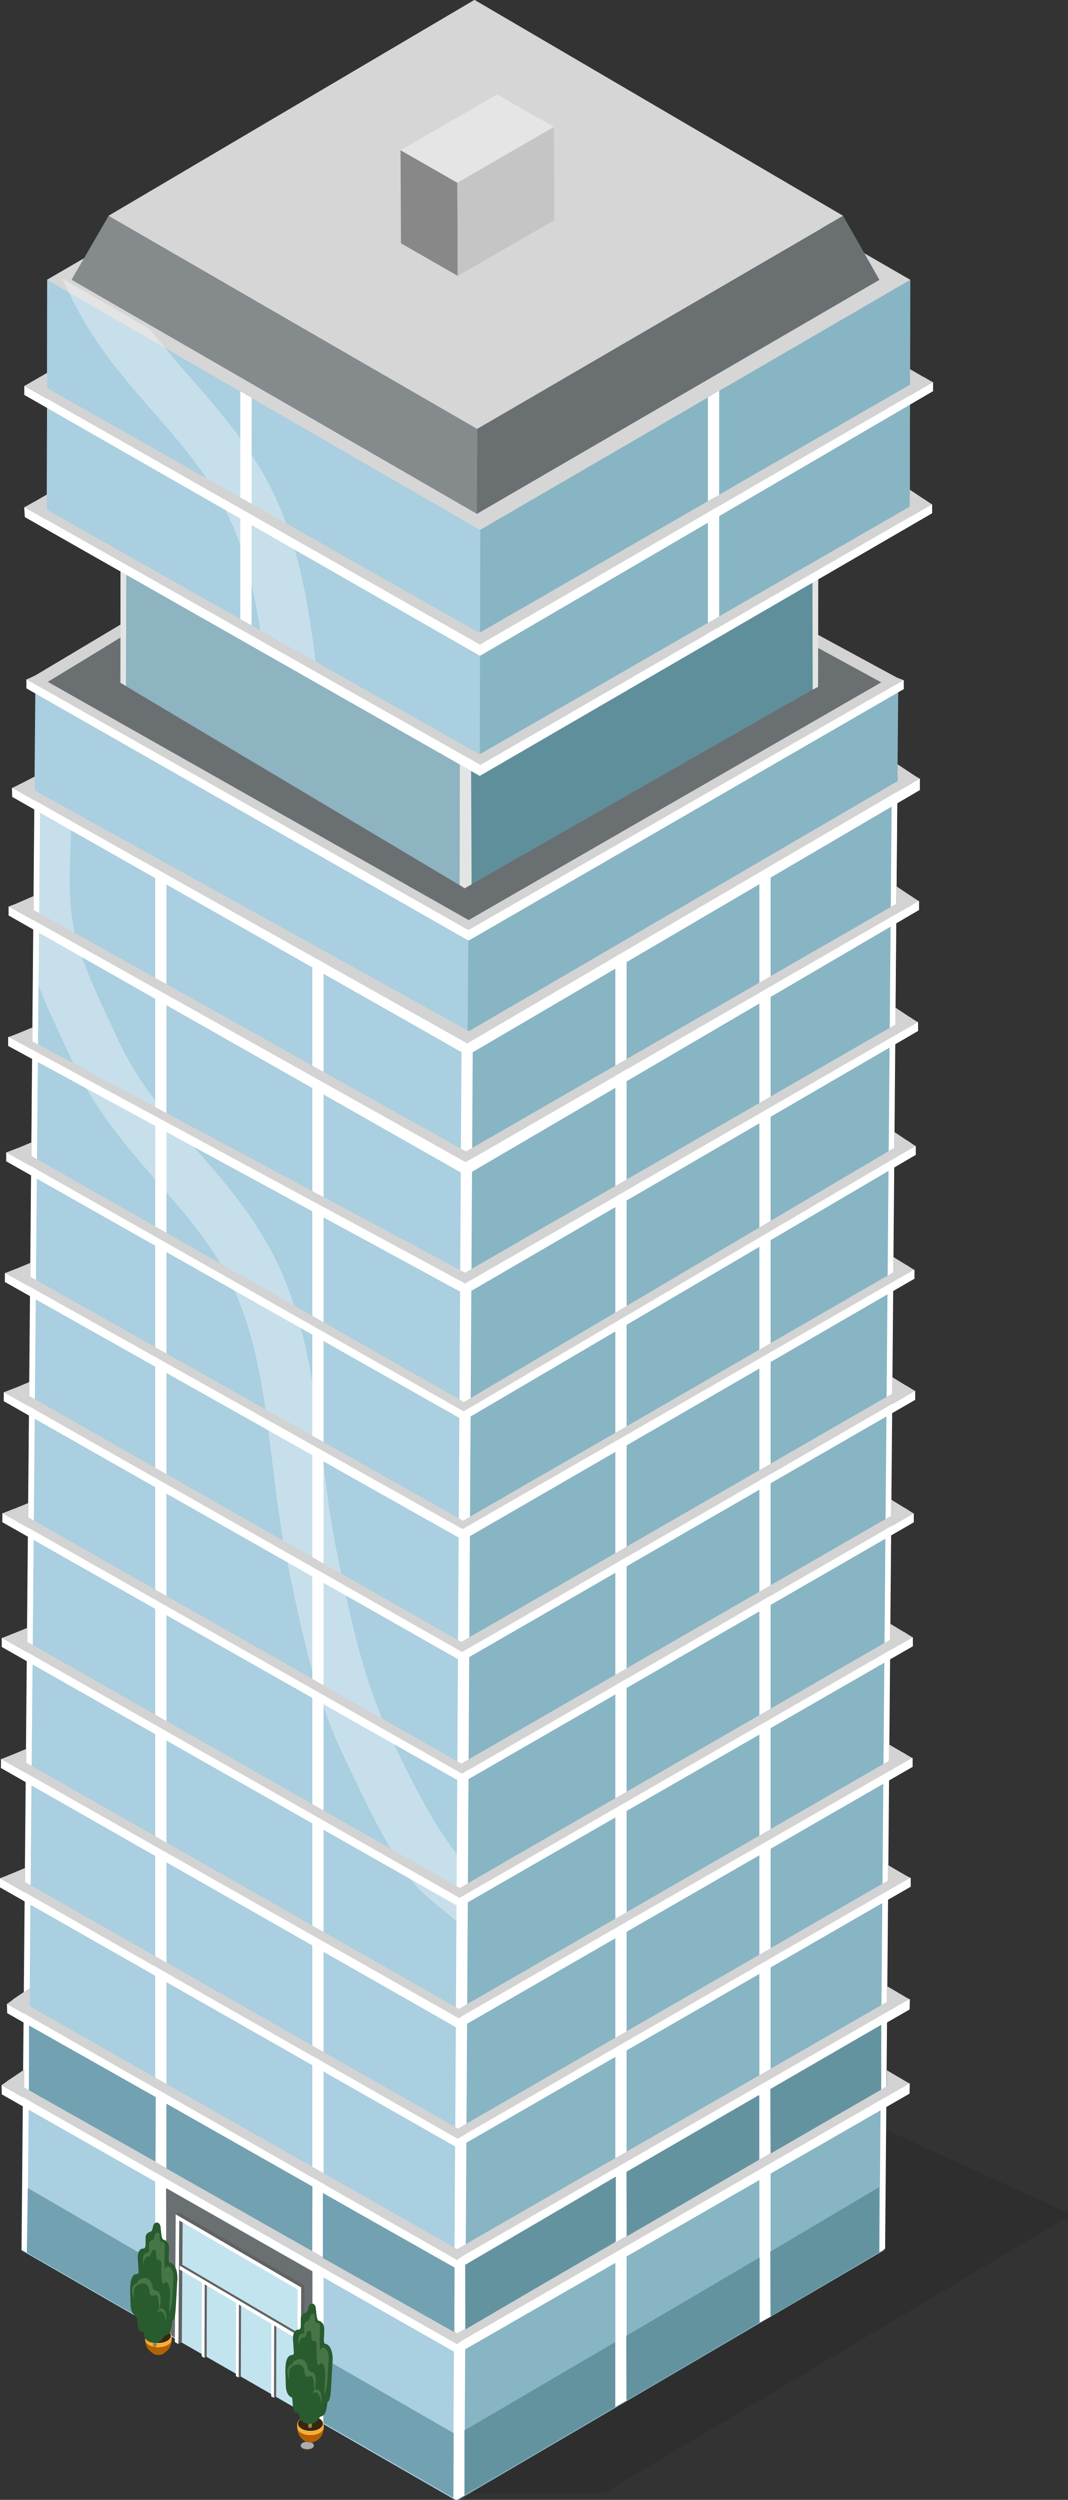 <?xml version="1.0" encoding="UTF-8" standalone="no"?>
<!-- Created with Inkscape (http://www.inkscape.org/) -->

<svg
   xmlns:dc="http://purl.org/dc/elements/1.1/"
   xmlns:cc="http://creativecommons.org/ns#"
   xmlns:rdf="http://www.w3.org/1999/02/22-rdf-syntax-ns#"
   xmlns:svg="http://www.w3.org/2000/svg"
   xmlns="http://www.w3.org/2000/svg"
   xmlns:sodipodi="http://sodipodi.sourceforge.net/DTD/sodipodi-0.dtd"
   xmlns:inkscape="http://www.inkscape.org/namespaces/inkscape"
   width="39.785mm"
   height="93.092mm"
   viewBox="0 0 39.785 93.092"
   version="1.1"
   id="svg88786"
   inkscape:version="0.92.3 (2405546, 2018-03-11)"
   sodipodi:docname="business-1.svg">
  <rect x="0" y="0" width="39.785" height="93.092" fill="#333333" stroke="none"/>
  <defs
     id="defs88780">
    <clipPath
       clipPathUnits="userSpaceOnUse"
       id="clipPath237333">
      <path
         d="m 522.974,1131.073 c 0,0.01 10e-4,0.015 10e-4,0.023 v 0 c 0,-0.01 -10e-4,-0.016 -10e-4,-0.023 m -2.803,-0.01 c 0,0.01 -0.001,0.015 -0.001,0.023 v 0 c 0,-0.01 0.001,-0.016 0.001,-0.023 m 2.372,-0.555 c -0.883,-0.493 -2.338,-0.137 -2.372,0.555 v 0 c 0.018,-0.595 0.305,-1.098 0.808,-1.39 v 0 c 0.758,-0.418 1.954,0.106 1.995,1.398 v 0 c -0.01,-0.203 -0.154,-0.409 -0.431,-0.563"
         id="path237331"
         inkscape:connector-curvature="0" />
    </clipPath>
    <clipPath
       clipPathUnits="userSpaceOnUse"
       id="clipPath237321">
      <path
         d="m 520.56,1130.875 c -0.26,0.156 -0.39,0.357 -0.39,0.561 v 0 c 0.001,-0.377 -0.057,-0.636 0.392,-0.906 v 0 c 0.876,-0.528 2.415,-0.159 2.413,0.566 v 0 l -0.002,0.345 c 0.002,-0.724 -1.538,-1.093 -2.413,-0.566"
         id="path237319"
         inkscape:connector-curvature="0" />
    </clipPath>
    <clipPath
       clipPathUnits="userSpaceOnUse"
       id="clipPath237309">
      <path
         d="m 520.17,1131.436 c 0,-0.204 0.13,-0.405 0.39,-0.561 v 0 c 0.875,-0.527 2.415,-0.16 2.413,0.566 v 0 c -0.005,0.192 -0.095,0.346 -0.231,0.469 v 0 c -0.08,0.072 -0.13,0.102 -0.178,0.131 v 0 c -0.28,0.166 -0.637,0.245 -0.989,0.245 v 0 c -0.702,-10e-4 -1.385,-0.311 -1.405,-0.85 m 0.451,-0.457 c -0.505,0.304 -0.486,0.786 0.039,1.078 v 0 c 0.524,0.291 1.358,0.282 1.861,-0.02 v 0 c 0.504,-0.302 0.486,-0.785 -0.039,-1.078 v 0 c -0.255,-0.143 -0.585,-0.214 -0.914,-0.214 v 0 c -0.345,0 -0.69,0.078 -0.947,0.234 m 1.943,1.062 c -0.004,0 -0.009,0 -0.015,0 v 0 c 0.006,0 0.011,0 0.015,0"
         id="path237307"
         inkscape:connector-curvature="0" />
    </clipPath>
    <clipPath
       clipPathUnits="userSpaceOnUse"
       id="clipPath237297">
      <path
         d="M 0,2270.272 H 3066.787 V 0 H 0 Z"
         id="path237295"
         inkscape:connector-curvature="0" />
    </clipPath>
    <clipPath
       clipPathUnits="userSpaceOnUse"
       id="clipPath237285">
      <path
         d="m 521.02,1129.654 c 0.026,-0.013 0.052,-0.027 0.078,-0.042 v 0 c 0.269,-0.147 0.691,-0.147 0.96,0 v 0 l 0.112,0.062 c -0.32,-0.179 -0.818,-0.187 -1.15,-0.023 m 0,0 c -0.012,0.01 -0.023,0.012 -0.034,0.018 v 0 c 0.011,-0.01 0.022,-0.012 0.034,-0.018"
         id="path237283"
         inkscape:connector-curvature="0" />
    </clipPath>
    <clipPath
       clipPathUnits="userSpaceOnUse"
       id="clipPath237245">
      <path
         d="M 0,2270.272 H 3066.787 V 0 H 0 Z"
         id="path237243"
         inkscape:connector-curvature="0" />
    </clipPath>
    <clipPath
       clipPathUnits="userSpaceOnUse"
       id="clipPath237233">
      <path
         d="m 539.024,1121.806 c 0,0.01 0,0.015 0,0.022 v 0 c 0,-0.01 0,-0.015 0,-0.022 m -2.803,-0.01 c 0,0.01 0,0.015 0,0.023 v 0 c 0,-0.01 0,-0.016 0,-0.023 m 2.37,-0.559 c -0.881,-0.49 -2.336,-0.135 -2.37,0.559 v 0 c 0.018,-0.598 0.305,-1.098 0.808,-1.392 v 0 c 0.756,-0.42 1.955,0.102 1.995,1.401 v 0 c -0.01,-0.206 -0.155,-0.412 -0.433,-0.568"
         id="path237231"
         inkscape:connector-curvature="0" />
    </clipPath>
    <clipPath
       clipPathUnits="userSpaceOnUse"
       id="clipPath237221">
      <path
         d="m 536.61,1121.605 c -0.261,0.157 -0.389,0.358 -0.389,0.557 v 0 c 0,-0.373 -0.059,-0.632 0.391,-0.904 v 0 c 0.876,-0.528 2.414,-0.159 2.412,0.57 v 0 l -0.002,0.344 c 0.002,-0.727 -1.538,-1.094 -2.412,-0.567"
         id="path237219"
         inkscape:connector-curvature="0" />
    </clipPath>
    <clipPath
       clipPathUnits="userSpaceOnUse"
       id="clipPath237209">
      <path
         d="m 536.221,1122.162 c 0,-0.199 0.128,-0.4 0.389,-0.557 v 0 c 0.874,-0.527 2.414,-0.162 2.412,0.567 v 0 c -0.004,0.189 -0.095,0.348 -0.23,0.468 v 0 c -0.081,0.071 -0.13,0.098 -0.177,0.132 v 0 c -0.28,0.165 -0.636,0.243 -0.988,0.243 v 0 c -0.703,0 -1.387,-0.311 -1.406,-0.853 m 0.451,-0.453 c -0.505,0.3 -0.487,0.785 0.038,1.076 v 0 c 0.524,0.293 1.358,0.285 1.862,-0.02 v 0 c 0.502,-0.302 0.484,-0.785 -0.04,-1.075 v 0 c -0.256,-0.144 -0.585,-0.216 -0.914,-0.216 v 0 c -0.345,0 -0.689,0.079 -0.946,0.235 m 1.932,1.066 c -0.001,0 -0.002,0 -0.004,0 v 0 c 0.002,0 0.003,0 0.004,0"
         id="path237207"
         inkscape:connector-curvature="0" />
    </clipPath>
    <clipPath
       clipPathUnits="userSpaceOnUse"
       id="clipPath237197">
      <path
         d="M 0,2270.272 H 3066.787 V 0 H 0 Z"
         id="path237195"
         inkscape:connector-curvature="0" />
    </clipPath>
    <clipPath
       clipPathUnits="userSpaceOnUse"
       id="clipPath237185">
      <path
         d="m 537.036,1120.402 c 0.038,-0.021 0.076,-0.042 0.113,-0.062 v 0 c 0.267,-0.145 0.691,-0.145 0.958,0 v 0 l 0.113,0.062 c -0.331,-0.182 -0.853,-0.182 -1.184,0"
         id="path237183"
         inkscape:connector-curvature="0" />
    </clipPath>
    <clipPath
       clipPathUnits="userSpaceOnUse"
       id="clipPath236941">
      <path
         d="m 511.46,1348.51 h 26.846 v -41.49 H 511.46 Z"
         id="path236939"
         inkscape:connector-curvature="0" />
    </clipPath>
    <clipPath
       clipPathUnits="userSpaceOnUse"
       id="clipPath236925">
      <path
         d="m 508.66,1293.34 h 44.491 v -118.2 H 508.66 Z"
         id="path236923"
         inkscape:connector-curvature="0" />
    </clipPath>
    <clipPath
       clipPathUnits="userSpaceOnUse"
       id="clipPath236541">
      <path
         d="m 553.344,1162.48 h 64.609 v -47.53 h -64.609 z"
         id="path236539"
         inkscape:connector-curvature="0" />
    </clipPath>
  </defs>
  <sodipodi:namedview
     id="base"
     pagecolor="#ffffff"
     bordercolor="#666666"
     borderopacity="1.0"
     inkscape:pageopacity="0.0"
     inkscape:pageshadow="2"
     inkscape:zoom="0.35"
     inkscape:cx="75.183595"
     inkscape:cy="175.92189"
     inkscape:document-units="mm"
     inkscape:current-layer="layer1"
     showgrid="false"
     fit-margin-top="0"
     fit-margin-left="0"
     fit-margin-right="0"
     fit-margin-bottom="0"
     inkscape:window-width="1366"
     inkscape:window-height="716"
     inkscape:window-x="-8"
     inkscape:window-y="-8"
     inkscape:window-maximized="1" />
  <g
     inkscape:label="Layer 1"
     inkscape:groupmode="layer"
     id="layer1"
     transform="translate(-85.941,-104.722)">
    <g
       transform="matrix(0.353,0,0,-0.353,-92.274,591.126)"
       id="g236535">
      <g
         id="g236537" />
      <g
         id="g236549">
        <g
           clip-path="url(#clipPath236541)"
           id="g236547"
           style="opacity:0.25">
          <g
             transform="translate(568.653,1114.945)"
             id="g236545">
            <path
               d="M 0,0 49.3,29.348 9.491,47.533 -15.309,0 Z"
               style="fill:#231f20;fill-opacity:1;fill-rule:nonzero;stroke:none"
               id="path236543"
               inkscape:connector-curvature="0" />
          </g>
        </g>
      </g>
    </g>
    <g
       id="g236551"
       transform="matrix(0.353,0,0,-0.353,119.403,130.364)">
      <path
         d="m 0,0 -1.505,-164.749 -45.126,-26.445 1.233,164.81 z"
         style="fill:#87b5c4;fill-opacity:1;fill-rule:nonzero;stroke:none"
         id="path236553"
         inkscape:connector-curvature="0" />
    </g>
    <g
       id="g236555"
       transform="matrix(0.353,0,0,-0.353,103.388,139.671)">
      <path
         d="m 0,0 -1.233,-164.811 -45.929,26.424 1.467,164.771 z"
         style="fill:#a9cfe0;fill-opacity:1;fill-rule:nonzero;stroke:none"
         id="path236557"
         inkscape:connector-curvature="0" />
    </g>
    <g
       id="g236559"
       transform="matrix(0.353,0,0,-0.353,119.403,130.364)">
      <path
         d="M 0,0 -45.398,-26.384 -91.093,0 -45.428,27.012 Z"
         style="fill:#6a7072;fill-opacity:1;fill-rule:nonzero;stroke:none"
         id="path236561"
         inkscape:connector-curvature="0" />
    </g>
    <g
       id="g236563"
       transform="matrix(0.353,0,0,-0.353,92.141,191.588)">
      <path
         d="M 0,0 -1.185,0.662 V 154.393 H 0 Z"
         style="fill:#ffffff;fill-opacity:1;fill-rule:nonzero;stroke:none"
         id="path236565"
         inkscape:connector-curvature="0" />
    </g>
    <g
       id="g236567"
       transform="matrix(0.353,0,0,-0.353,86.961,188.61)">
      <path
         d="M 0,0 -0.593,0.342 0.758,153.678 H 1.351 Z"
         style="fill:#ffffff;fill-opacity:1;fill-rule:nonzero;stroke:none"
         id="path236569"
         inkscape:connector-curvature="0" />
    </g>
    <g
       id="g236571"
       transform="matrix(0.353,0,0,-0.353,97.994,194.96)">
      <path
         d="M 0,0 -1.185,0.686 V 154.469 H 0 Z"
         style="fill:#ffffff;fill-opacity:1;fill-rule:nonzero;stroke:none"
         id="path236573"
         inkscape:connector-curvature="0" />
    </g>
    <g
       id="g236575"
       transform="matrix(0.353,0,0,-0.353,103.238,197.645)">
      <path
         d="m 0,0 -0.817,-0.48 -0.369,0.212 0.891,153.311 H 0.89 Z"
         style="fill:#ffffff;fill-opacity:1;fill-rule:nonzero;stroke:none"
         id="path236577"
         inkscape:connector-curvature="0" />
    </g>
    <g
       id="g236579"
       transform="matrix(0.353,0,0,-0.353,109.283,194.113)">
      <path
         d="M 0,0 -1.187,-0.668 V 152.611 H 0 Z"
         style="fill:#ffffff;fill-opacity:1;fill-rule:nonzero;stroke:none"
         id="path236581"
         inkscape:connector-curvature="0" />
    </g>
    <g
       id="g236583"
       transform="matrix(0.353,0,0,-0.353,114.648,190.992)">
      <path
         d="M 0,0 -1.187,-0.629 V 153.094 H 0 Z"
         style="fill:#ffffff;fill-opacity:1;fill-rule:nonzero;stroke:none"
         id="path236585"
         inkscape:connector-curvature="0" />
    </g>
    <g
       id="g236587"
       transform="matrix(0.353,0,0,-0.353,118.913,188.462)">
      <path
         d="M 0,0 -0.609,-0.354 0.7,153.58 h 0.593 z"
         style="fill:#ffffff;fill-opacity:1;fill-rule:nonzero;stroke:none"
         id="path236589"
         inkscape:connector-curvature="0" />
    </g>
    <g
       id="g236591"
       transform="matrix(0.353,0,0,-0.353,116.427,122.476)">
      <path
         d="m 0,0 -0.06,-22.141 -37.289,-21.272 0.06,22.142 z"
         style="fill:#5f8f9b;fill-opacity:1;fill-rule:nonzero;stroke:none"
         id="path236593"
         inkscape:connector-curvature="0" />
    </g>
    <g
       id="g236595"
       transform="matrix(0.353,0,0,-0.353,103.273,129.98)">
      <path
         d="m 0,0 -0.06,-22.143 -36.348,21.667 0.06,22.142 z"
         style="fill:#8eb3c1;fill-opacity:1;fill-rule:nonzero;stroke:none"
         id="path236597"
         inkscape:connector-curvature="0" />
    </g>
    <g
       id="g236599"
       transform="matrix(0.353,0,0,-0.353,116.427,122.476)">
      <path
         d="M 0,0 -37.289,-21.271 -73.637,0.396 -35.134,10.74 Z"
         style="fill:#9d9d9d;fill-opacity:1;fill-rule:nonzero;stroke:none"
         id="path236601"
         inkscape:connector-curvature="0" />
    </g>
    <g
       id="g236603"
       transform="matrix(0.353,0,0,-0.353,119.848,115.143)">
      <path
         d="m 0,0 -0.049,-25.965 -45.397,-26.384 0.048,25.966 z"
         style="fill:#87b5c4;fill-opacity:1;fill-rule:nonzero;stroke:none"
         id="path236605"
         inkscape:connector-curvature="0" />
    </g>
    <g
       id="g236607"
       transform="matrix(0.353,0,0,-0.353,103.832,124.451)">
      <path
         d="m 0,0 -0.048,-25.966 -45.696,26.384 0.048,25.965 z"
         style="fill:#a9cfe0;fill-opacity:1;fill-rule:nonzero;stroke:none"
         id="path236609"
         inkscape:connector-curvature="0" />
    </g>
    <g
       id="g236611"
       transform="matrix(0.353,0,0,-0.353,119.848,115.143)">
      <path
         d="M 0,0 -45.398,-26.383 -91.094,0 -45.696,26.381 Z"
         style="fill:#d6d6d6;fill-opacity:1;fill-rule:nonzero;stroke:none"
         id="path236613"
         inkscape:connector-curvature="0" />
    </g>
    <g
       id="g236615"
       transform="matrix(0.353,0,0,-0.353,119.848,115.143)">
      <path
         d="m 0,0 -0.049,-25.965 -45.397,-26.384 0.048,25.966 z"
         style="fill:#87b5c4;fill-opacity:1;fill-rule:nonzero;stroke:none"
         id="path236617"
         inkscape:connector-curvature="0" />
    </g>
    <g
       id="g236619"
       transform="matrix(0.353,0,0,-0.353,103.832,124.451)">
      <path
         d="m 0,0 -0.048,-25.966 -45.696,26.384 0.048,25.965 z"
         style="fill:#a9cfe0;fill-opacity:1;fill-rule:nonzero;stroke:none"
         id="path236621"
         inkscape:connector-curvature="0" />
    </g>
    <g
       id="g236623"
       transform="matrix(0.353,0,0,-0.353,119.848,115.143)">
      <path
         d="M 0,0 -45.398,-26.383 -91.094,0 -45.696,26.381 Z"
         style="fill:#d6d6d6;fill-opacity:1;fill-rule:nonzero;stroke:none"
         id="path236625"
         inkscape:connector-curvature="0" />
    </g>
    <g
       id="g236627"
       transform="matrix(0.353,0,0,-0.353,117.347,112.757)">
      <path
         d="m 0,0 3.837,-6.761 -42.503,-24.698 0.046,8.979 z"
         style="fill:#6a7072;fill-opacity:1;fill-rule:nonzero;stroke:none"
         id="path236629"
         inkscape:connector-curvature="0" />
    </g>
    <g
       id="g236631"
       transform="matrix(0.353,0,0,-0.353,103.723,120.688)">
      <path
         d="m 0,0 -0.046,-8.979 -42.78,24.699 3.929,6.76 z"
         style="fill:#858a8c;fill-opacity:1;fill-rule:nonzero;stroke:none"
         id="path236633"
         inkscape:connector-curvature="0" />
    </g>
    <g
       id="g236635"
       transform="matrix(0.353,0,0,-0.353,117.347,112.757)">
      <path
         d="M 0,0 -38.62,-22.48 -77.517,0 -38.898,22.777 Z"
         style="fill:#d6d6d6;fill-opacity:1;fill-rule:nonzero;stroke:none"
         id="path236637"
         inkscape:connector-curvature="0" />
    </g>
    <g
       id="g236639"
       transform="matrix(0.353,0,0,-0.353,119.855,174.653)">
      <path
         d="m 0,0 -0.98,0.523 -47.721,-27.511 1.148,-0.473 z"
         style="fill:#d3d3d3;fill-opacity:1;fill-rule:nonzero;stroke:none"
         id="path236641"
         inkscape:connector-curvature="0" />
    </g>
    <g
       id="g236643"
       transform="matrix(0.353,0,0,-0.353,102.979,184.366)">
      <path
         d="m 0,0 0.003,-0.965 47.84,27.553 -0.003,0.965 z"
         style="fill:#ffffff;fill-opacity:1;fill-rule:nonzero;stroke:none"
         id="path236645"
         inkscape:connector-curvature="0" />
    </g>
    <g
       id="g236647"
       transform="matrix(0.353,0,0,-0.353,119.823,179.173)">
      <path
         d="m 0,0 -0.966,0.539 -47.789,-27.473 1.155,-0.449 z"
         style="fill:#d3d3d3;fill-opacity:1;fill-rule:nonzero;stroke:none"
         id="path236649"
         inkscape:connector-curvature="0" />
    </g>
    <g
       id="g236651"
       transform="matrix(0.353,0,0,-0.353,102.926,188.88)">
      <path
         d="m 0,0 0.147,-1.018 47.72,27.446 0.022,1.095 z"
         style="fill:#ffffff;fill-opacity:1;fill-rule:nonzero;stroke:none"
         id="path236653"
         inkscape:connector-curvature="0" />
    </g>
    <g
       id="g236655"
       transform="matrix(0.353,0,0,-0.353,102.926,188.88)">
      <path
         d="m 0,0 0.147,-1.018 47.72,27.446 0.022,1.095 z"
         style="fill:#ffffff;fill-opacity:1;fill-rule:nonzero;stroke:none"
         id="path236657"
         inkscape:connector-curvature="0" />
    </g>
    <g
       id="g236659"
       transform="matrix(0.353,0,0,-0.353,119.937,165.693)">
      <path
         d="m 0,0 -0.934,0.576 -47.924,-27.633 1.084,-0.572 z"
         style="fill:#d3d3d3;fill-opacity:1;fill-rule:nonzero;stroke:none"
         id="path236661"
         inkscape:connector-curvature="0" />
    </g>
    <g
       id="g236663"
       transform="matrix(0.353,0,0,-0.353,103.062,175.396)">
      <path
         d="m 0,0 0.003,-0.965 47.83,27.506 -0.002,0.965 z"
         style="fill:#ffffff;fill-opacity:1;fill-rule:nonzero;stroke:none"
         id="path236665"
         inkscape:connector-curvature="0" />
    </g>
    <g
       id="g236667"
       transform="matrix(0.353,0,0,-0.353,119.927,170.191)">
      <path
         d="m 0,0 -0.979,0.568 -47.905,-27.621 0.906,-0.502 z"
         style="fill:#d3d3d3;fill-opacity:1;fill-rule:nonzero;stroke:none"
         id="path236669"
         inkscape:connector-curvature="0" />
    </g>
    <g
       id="g236671"
       transform="matrix(0.353,0,0,-0.353,103.021,179.875)">
      <path
         d="m 0,0 -0.009,-1.121 47.934,27.627 -0.003,0.965 z"
         style="fill:#ffffff;fill-opacity:1;fill-rule:nonzero;stroke:none"
         id="path236673"
         inkscape:connector-curvature="0" />
    </g>
    <g
       id="g236675"
       transform="matrix(0.353,0,0,-0.353,120.022,156.516)">
      <path
         d="m 0,0 -0.923,0.555 -48.054,-27.678 1.157,-0.449 z"
         style="fill:#d3d3d3;fill-opacity:1;fill-rule:nonzero;stroke:none"
         id="path236677"
         inkscape:connector-curvature="0" />
    </g>
    <g
       id="g236679"
       transform="matrix(0.353,0,0,-0.353,103.152,166.243)">
      <path
         d="M 0,0 0.003,-0.965 47.824,26.607 47.82,27.572 Z"
         style="fill:#ffffff;fill-opacity:1;fill-rule:nonzero;stroke:none"
         id="path236681"
         inkscape:connector-curvature="0" />
    </g>
    <g
       id="g236683"
       transform="matrix(0.353,0,0,-0.353,119.969,161.078)">
      <path
         d="m 0,0 -0.915,0.578 -47.813,-27.558 1.056,-0.499 z"
         style="fill:#d3d3d3;fill-opacity:1;fill-rule:nonzero;stroke:none"
         id="path236685"
         inkscape:connector-curvature="0" />
    </g>
    <g
       id="g236687"
       transform="matrix(0.353,0,0,-0.353,103.152,170.772)">
      <path
         d="m 0,0 0.003,-0.965 47.673,27.481 -0.004,0.963 z"
         style="fill:#ffffff;fill-opacity:1;fill-rule:nonzero;stroke:none"
         id="path236689"
         inkscape:connector-curvature="0" />
    </g>
    <g
       id="g236691"
       transform="matrix(0.353,0,0,-0.353,120.041,147.396)">
      <path
         d="m 0,0 -0.898,0.592 -47.738,-28.19 1.038,-0.687 z"
         style="fill:#d3d3d3;fill-opacity:1;fill-rule:nonzero;stroke:none"
         id="path236693"
         inkscape:connector-curvature="0" />
    </g>
    <g
       id="g236695"
       transform="matrix(0.353,0,0,-0.353,103.223,157.276)">
      <path
         d="m 0,0 0.003,-0.965 47.682,28.014 -0.002,0.965 z"
         style="fill:#ffffff;fill-opacity:1;fill-rule:nonzero;stroke:none"
         id="path236697"
         inkscape:connector-curvature="0" />
    </g>
    <g
       id="g236699"
       transform="matrix(0.353,0,0,-0.353,119.999,152.011)">
      <path
         d="m 0,0 -0.86,0.527 -47.71,-27.535 1.092,-0.48 z"
         style="fill:#d3d3d3;fill-opacity:1;fill-rule:nonzero;stroke:none"
         id="path236701"
         inkscape:connector-curvature="0" />
    </g>
    <g
       id="g236703"
       transform="matrix(0.353,0,0,-0.353,103.168,161.666)">
      <path
         d="m 0,0 0.055,-1.156 47.649,27.578 -0.003,0.967 z"
         style="fill:#ffffff;fill-opacity:1;fill-rule:nonzero;stroke:none"
         id="path236705"
         inkscape:connector-curvature="0" />
    </g>
    <g
       id="g236707"
       transform="matrix(0.353,0,0,-0.353,120.169,138.277)">
      <path
         d="m 0,0 -0.888,0.564 -48.109,-27.673 1.157,-0.452 z"
         style="fill:#d3d3d3;fill-opacity:1;fill-rule:nonzero;stroke:none"
         id="path236709"
         inkscape:connector-curvature="0" />
    </g>
    <g
       id="g236711"
       transform="matrix(0.353,0,0,-0.353,103.292,148)">
      <path
         d="M 0,0 0.058,-1.363 47.835,26.605 47.831,27.57 Z"
         style="fill:#ffffff;fill-opacity:1;fill-rule:nonzero;stroke:none"
         id="path236713"
         inkscape:connector-curvature="0" />
    </g>
    <g
       id="g236715"
       transform="matrix(0.353,0,0,-0.353,103.242,152.53)">
      <path
         d="M 0,0 0.074,-1.123 47.873,26.672 47.87,27.637 Z"
         style="fill:#ffffff;fill-opacity:1;fill-rule:nonzero;stroke:none"
         id="path236717"
         inkscape:connector-curvature="0" />
    </g>
    <g
       id="g236719"
       transform="matrix(0.353,0,0,-0.353,120.133,142.787)">
      <path
         d="m 0,0 -0.925,0.584 -47.775,-27.535 0.894,-0.631 z"
         style="fill:#d3d3d3;fill-opacity:1;fill-rule:nonzero;stroke:none"
         id="path236721"
         inkscape:connector-curvature="0" />
    </g>
    <g
       id="g236723"
       transform="matrix(0.353,0,0,-0.353,103.089,138.991)">
      <path
         d="m 0,0 -1.155,0.451 0.002,-0.965 1.156,-0.451 z"
         style="fill:#d3d3d3;fill-opacity:1;fill-rule:nonzero;stroke:none"
         id="path236725"
         inkscape:connector-curvature="0" />
    </g>
    <g
       id="g236727"
       transform="matrix(0.353,0,0,-0.353,119.597,130.049)">
      <path
         d="m 0,0 -1.156,0.449 -45.76,-26.356 0.975,-0.619 z"
         style="fill:#d3d3d3;fill-opacity:1;fill-rule:nonzero;stroke:none"
         id="path236729"
         inkscape:connector-curvature="0" />
    </g>
    <g
       id="g236731"
       transform="matrix(0.353,0,0,-0.353,103.384,139.361)">
      <path
         d="m 0,0 0.018,-1.109 45.944,26.541 -0.003,0.965 z"
         style="fill:#ffffff;fill-opacity:1;fill-rule:nonzero;stroke:none"
         id="path236733"
         inkscape:connector-curvature="0" />
    </g>
    <g
       id="g236735"
       transform="matrix(0.353,0,0,-0.353,120.198,133.717)">
      <path
         d="m 0,0 -0.916,0.555 -47.438,-27.659 0.574,-0.945 z"
         style="fill:#d3d3d3;fill-opacity:1;fill-rule:nonzero;stroke:none"
         id="path236737"
         inkscape:connector-curvature="0" />
    </g>
    <g
       id="g236739"
       transform="matrix(0.353,0,0,-0.353,103.089,143.73)">
      <path
         d="M 0,0 0.742,-0.838 48.498,27.16 v 1.223 z"
         style="fill:#ffffff;fill-opacity:1;fill-rule:nonzero;stroke:none"
         id="path236741"
         inkscape:connector-curvature="0" />
    </g>
    <g
       id="g236743"
       transform="matrix(0.353,0,0,-0.353,86.935,130.022)">
      <path
         d="m 0,0 0.98,0.45 46.497,-26.311 -0.954,-0.602 z"
         style="fill:#d3d3d3;fill-opacity:1;fill-rule:nonzero;stroke:none"
         id="path236745"
         inkscape:connector-curvature="0" />
    </g>
    <g
       id="g236747"
       transform="matrix(0.353,0,0,-0.353,103.39,139.361)">
      <path
         d="m 0,0 v -1.092 l -46.646,26.603 0.002,0.964 z"
         style="fill:#ffffff;fill-opacity:1;fill-rule:nonzero;stroke:none"
         id="path236749"
         inkscape:connector-curvature="0" />
    </g>
    <g
       id="g236751"
       transform="matrix(0.353,0,0,-0.353,86.393,134.065)">
      <path
         d="m 0,0 1.025,0.496 47.75,-26.469 -0.723,-0.98 z"
         style="fill:#d3d3d3;fill-opacity:1;fill-rule:nonzero;stroke:none"
         id="path236753"
         inkscape:connector-curvature="0" />
    </g>
    <g
       id="g236755"
       transform="matrix(0.353,0,0,-0.353,103.338,143.574)">
      <path
         d="m 0,0 0.037,-1.279 -48.034,27.275 -0.027,0.965 z"
         style="fill:#ffffff;fill-opacity:1;fill-rule:nonzero;stroke:none"
         id="path236757"
         inkscape:connector-curvature="0" />
    </g>
    <g
       id="g236759"
       transform="matrix(0.353,0,0,-0.353,118.97,179.297)">
      <path
         d="M 0,0 0.019,1.75 1.861,0.666 Z"
         style="fill:#d3d3d3;fill-opacity:1;fill-rule:nonzero;stroke:none"
         id="path236761"
         inkscape:connector-curvature="0" />
    </g>
    <g
       id="g236763"
       transform="matrix(0.353,0,0,-0.353,119.823,182.309)">
      <path
         d="m 0,0 -0.966,0.541 -47.789,-27.475 1.155,-0.449 z"
         style="fill:#d3d3d3;fill-opacity:1;fill-rule:nonzero;stroke:none"
         id="path236765"
         inkscape:connector-curvature="0" />
    </g>
    <g
       id="g236767"
       transform="matrix(0.353,0,0,-0.353,102.926,192.015)">
      <path
         d="m 0,0 0.147,-1.02 47.72,27.446 0.022,1.095 z"
         style="fill:#ffffff;fill-opacity:1;fill-rule:nonzero;stroke:none"
         id="path236769"
         inkscape:connector-curvature="0" />
    </g>
    <g
       id="g236771"
       transform="matrix(0.353,0,0,-0.353,118.97,182.433)">
      <path
         d="M 0,0 0.019,1.75 1.861,0.666 Z"
         style="fill:#d3d3d3;fill-opacity:1;fill-rule:nonzero;stroke:none"
         id="path236773"
         inkscape:connector-curvature="0" />
    </g>
    <g
       id="g236775"
       transform="matrix(0.353,0,0,-0.353,119.009,174.79)">
      <path
         d="M 0,0 0.019,1.752 1.861,0.668 Z"
         style="fill:#d3d3d3;fill-opacity:1;fill-rule:nonzero;stroke:none"
         id="path236777"
         inkscape:connector-curvature="0" />
    </g>
    <g
       id="g236779"
       transform="matrix(0.353,0,0,-0.353,119.049,170.298)">
      <path
         d="M 0,0 0.019,1.748 1.86,0.666 Z"
         style="fill:#d3d3d3;fill-opacity:1;fill-rule:nonzero;stroke:none"
         id="path236781"
         inkscape:connector-curvature="0" />
    </g>
    <g
       id="g236783"
       transform="matrix(0.353,0,0,-0.353,119.088,165.801)">
      <path
         d="M 0,0 0.018,1.75 1.833,0.656 Z"
         style="fill:#d3d3d3;fill-opacity:1;fill-rule:nonzero;stroke:none"
         id="path236785"
         inkscape:connector-curvature="0" />
    </g>
    <g
       id="g236787"
       transform="matrix(0.353,0,0,-0.353,119.127,161.179)">
      <path
         d="M 0,0 0.019,1.748 1.778,0.664 Z"
         style="fill:#d3d3d3;fill-opacity:1;fill-rule:nonzero;stroke:none"
         id="path236789"
         inkscape:connector-curvature="0" />
    </g>
    <g
       id="g236791"
       transform="matrix(0.353,0,0,-0.353,119.169,156.619)">
      <path
         d="M 0,0 0.018,1.746 1.778,0.664 Z"
         style="fill:#d3d3d3;fill-opacity:1;fill-rule:nonzero;stroke:none"
         id="path236793"
         inkscape:connector-curvature="0" />
    </g>
    <g
       id="g236795"
       transform="matrix(0.353,0,0,-0.353,119.208,152.145)">
      <path
         d="M 0,0 0.02,1.752 1.778,0.668 Z"
         style="fill:#d3d3d3;fill-opacity:1;fill-rule:nonzero;stroke:none"
         id="path236797"
         inkscape:connector-curvature="0" />
    </g>
    <g
       id="g236799"
       transform="matrix(0.353,0,0,-0.353,119.251,147.52)">
      <path
         d="M 0,0 0.019,1.824 1.769,0.658 Z"
         style="fill:#d3d3d3;fill-opacity:1;fill-rule:nonzero;stroke:none"
         id="path236801"
         inkscape:connector-curvature="0" />
    </g>
    <g
       id="g236803"
       transform="matrix(0.353,0,0,-0.353,119.293,142.888)">
      <path
         d="M 0,0 0.019,1.822 1.769,0.658 Z"
         style="fill:#d3d3d3;fill-opacity:1;fill-rule:nonzero;stroke:none"
         id="path236805"
         inkscape:connector-curvature="0" />
    </g>
    <g
       id="g236807"
       transform="matrix(0.353,0,0,-0.353,119.333,138.375)">
      <path
         d="M 0,0 0.019,1.824 1.769,0.658 Z"
         style="fill:#d3d3d3;fill-opacity:1;fill-rule:nonzero;stroke:none"
         id="path236809"
         inkscape:connector-curvature="0" />
    </g>
    <g
       id="g236811"
       transform="matrix(0.353,0,0,-0.353,119.372,133.828)">
      <path
         d="M 0,0 0.019,1.824 1.769,0.66 Z"
         style="fill:#d3d3d3;fill-opacity:1;fill-rule:nonzero;stroke:none"
         id="path236813"
         inkscape:connector-curvature="0" />
    </g>
    <g
       id="g236815"
       transform="matrix(0.353,0,0,-0.353,119.826,123.601)">
      <path
         d="M 0,0 0.019,1.823 1.769,0.656 Z"
         style="fill:#d3d3d3;fill-opacity:1;fill-rule:nonzero;stroke:none"
         id="path236817"
         inkscape:connector-curvature="0" />
    </g>
    <g
       id="g236819"
       transform="matrix(0.353,0,0,-0.353,119.839,119.063)">
      <path
         d="M 0,0 V 1.682 L 1.795,0.646 Z"
         style="fill:#d3d3d3;fill-opacity:1;fill-rule:nonzero;stroke:none"
         id="path236821"
         inkscape:connector-curvature="0" />
    </g>
    <g
       id="g236823"
       transform="matrix(0.353,0,0,-0.353,87.702,119.197)">
      <path
         d="M 0,0 V 1.682 L -1.796,0.646 Z"
         style="fill:#d3d3d3;fill-opacity:1;fill-rule:nonzero;stroke:none"
         id="path236825"
         inkscape:connector-curvature="0" />
    </g>
    <g
       id="g236827"
       transform="matrix(0.353,0,0,-0.353,87.692,123.728)">
      <path
         d="M 0,0 V 1.682 L -1.795,0.645 Z"
         style="fill:#d3d3d3;fill-opacity:1;fill-rule:nonzero;stroke:none"
         id="path236829"
         inkscape:connector-curvature="0" />
    </g>
    <g
       id="g236831"
       transform="matrix(0.353,0,0,-0.353,87.241,134.206)">
      <path
         d="M 0,0 -0.006,1.609 -1.796,0.691 Z"
         style="fill:#d3d3d3;fill-opacity:1;fill-rule:nonzero;stroke:none"
         id="path236833"
         inkscape:connector-curvature="0" />
    </g>
    <g
       id="g236835"
       transform="matrix(0.353,0,0,-0.353,87.202,138.625)">
      <path
         d="M 0,0 -0.007,1.525 -1.784,0.75 Z"
         style="fill:#d3d3d3;fill-opacity:1;fill-rule:nonzero;stroke:none"
         id="path236837"
         inkscape:connector-curvature="0" />
    </g>
    <g
       id="g236839"
       transform="matrix(0.353,0,0,-0.353,87.151,143.515)">
      <path
         d="M 0,0 0.018,1.518 -1.806,0.76 Z"
         style="fill:#d3d3d3;fill-opacity:1;fill-rule:nonzero;stroke:none"
         id="path236841"
         inkscape:connector-curvature="0" />
    </g>
    <g
       id="g236843"
       transform="matrix(0.353,0,0,-0.353,87.113,147.796)">
      <path
         d="M 0,0 0.019,1.52 -1.805,0.758 Z"
         style="fill:#d3d3d3;fill-opacity:1;fill-rule:nonzero;stroke:none"
         id="path236845"
         inkscape:connector-curvature="0" />
    </g>
    <g
       id="g236847"
       transform="matrix(0.353,0,0,-0.353,87.077,152.281)">
      <path
         d="M 0,0 0.018,1.518 -1.806,0.76 Z"
         style="fill:#d3d3d3;fill-opacity:1;fill-rule:nonzero;stroke:none"
         id="path236849"
         inkscape:connector-curvature="0" />
    </g>
    <g
       id="g236851"
       transform="matrix(0.353,0,0,-0.353,87.035,156.72)">
      <path
         d="M 0,0 0.019,1.52 -1.806,0.76 Z"
         style="fill:#d3d3d3;fill-opacity:1;fill-rule:nonzero;stroke:none"
         id="path236853"
         inkscape:connector-curvature="0" />
    </g>
    <g
       id="g236855"
       transform="matrix(0.353,0,0,-0.353,86.996,161.227)">
      <path
         d="M 0,0 0.018,1.518 -1.793,0.781 Z"
         style="fill:#d3d3d3;fill-opacity:1;fill-rule:nonzero;stroke:none"
         id="path236857"
         inkscape:connector-curvature="0" />
    </g>
    <g
       id="g236859"
       transform="matrix(0.353,0,0,-0.353,86.96,165.875)">
      <path
         d="M 0,0 0.019,1.518 -1.783,0.791 Z"
         style="fill:#d3d3d3;fill-opacity:1;fill-rule:nonzero;stroke:none"
         id="path236861"
         inkscape:connector-curvature="0" />
    </g>
    <g
       id="g236863"
       transform="matrix(0.353,0,0,-0.353,86.92,170.382)">
      <path
         d="M 0,0 0.019,1.518 -1.805,0.76 Z"
         style="fill:#d3d3d3;fill-opacity:1;fill-rule:nonzero;stroke:none"
         id="path236865"
         inkscape:connector-curvature="0" />
    </g>
    <g
       id="g236867"
       transform="matrix(0.353,0,0,-0.353,86.875,174.817)">
      <path
         d="M 0,0 0.019,1.518 -1.805,0.758 Z"
         style="fill:#d3d3d3;fill-opacity:1;fill-rule:nonzero;stroke:none"
         id="path236869"
         inkscape:connector-curvature="0" />
    </g>
    <g
       id="g236871"
       transform="matrix(0.353,0,0,-0.353,87.056,179.448)">
      <path
         d="M 0,0 -0.003,1.975 -1.805,0.758 Z"
         style="fill:#d3d3d3;fill-opacity:1;fill-rule:nonzero;stroke:none"
         id="path236873"
         inkscape:connector-curvature="0" />
    </g>
    <g
       id="g236875"
       transform="matrix(0.353,0,0,-0.353,119.334,129.945)">
      <path
         d="M 0,0 -8.308,4.504 -8.327,3.133 -1.58,-0.541 Z"
         style="fill:#d3d3d3;fill-opacity:1;fill-rule:nonzero;stroke:none"
         id="path236877"
         inkscape:connector-curvature="0" />
    </g>
    <g
       id="g236879"
       transform="matrix(0.353,0,0,-0.353,87.116,129.958)">
      <path
         d="M 0,0 9.407,5.615 V 4.232 L 1.642,-0.483 Z"
         style="fill:#d3d3d3;fill-opacity:1;fill-rule:nonzero;stroke:none"
         id="path236881"
         inkscape:connector-curvature="0" />
    </g>
    <g
       id="g236883"
       transform="matrix(0.353,0,0,-0.353,90.632,130.267)">
      <path
         d="M 0,0 -0.567,0.353 -0.573,12.09 0.038,11.739 Z"
         style="fill:#e3e5e5;fill-opacity:1;fill-rule:nonzero;stroke:none"
         id="path236885"
         inkscape:connector-curvature="0" />
    </g>
    <g
       id="g236887"
       transform="matrix(0.353,0,0,-0.353,95.311,128.771)">
      <path
         d="M 0,0 -1.184,1.195 V 26.85 l 1.198,-0.704 z"
         style="fill:#ffffff;fill-opacity:1;fill-rule:nonzero;stroke:none"
         id="path236889"
         inkscape:connector-curvature="0" />
    </g>
    <g
       id="g236891"
       transform="matrix(0.353,0,0,-0.353,112.731,127.995)">
      <path
         d="M 0,0 -1.184,-1.762 V 24 L 0,24.717 Z"
         style="fill:#ffffff;fill-opacity:1;fill-rule:nonzero;stroke:none"
         id="path236893"
         inkscape:connector-curvature="0" />
    </g>
    <g
       id="g236895"
       transform="matrix(0.353,0,0,-0.353,103.508,137.653)">
      <path
         d="m 0,0 -0.74,-0.422 -0.519,0.371 0.025,12.69 1.185,-0.666 z"
         style="fill:#e3e5e5;fill-opacity:1;fill-rule:nonzero;stroke:none"
         id="path236897"
         inkscape:connector-curvature="0" />
    </g>
    <g
       id="g236899"
       transform="matrix(0.353,0,0,-0.353,116.416,130.3)">
      <path
         d="m 0,0 -0.568,-0.296 -0.024,11.297 0.61,0.331 z"
         style="fill:#e3e5e5;fill-opacity:1;fill-rule:nonzero;stroke:none"
         id="path236901"
         inkscape:connector-curvature="0" />
    </g>
    <g
       id="g236903"
       transform="matrix(0.353,0,0,-0.353,120.688,118.954)">
      <path
         d="m 0,0 -0.972,0.561 -47.01,-27.086 0.151,-1.194 z"
         style="fill:#d3d3d3;fill-opacity:1;fill-rule:nonzero;stroke:none"
         id="path236905"
         inkscape:connector-curvature="0" />
    </g>
    <g
       id="g236907"
       transform="matrix(0.353,0,0,-0.353,103.828,128.72)">
      <path
         d="m 0,0 -0.018,-1.201 47.814,27.92 -0.002,0.965 z"
         style="fill:#ffffff;fill-opacity:1;fill-rule:nonzero;stroke:none"
         id="path236909"
         inkscape:connector-curvature="0" />
    </g>
    <g
       id="g236911"
       transform="matrix(0.353,0,0,-0.353,120.653,123.5)">
      <path
         d="m 0,0 -0.889,0.582 -46.994,-27.058 0.171,-1.039 z"
         style="fill:#d3d3d3;fill-opacity:1;fill-rule:nonzero;stroke:none"
         id="path236913"
         inkscape:connector-curvature="0" />
    </g>
    <g
       id="g236915"
       transform="matrix(0.353,0,0,-0.353,103.83,133.207)">
      <path
         d="M 0,0 -0.023,-1.137 47.691,26.55 47.688,27.515 Z"
         style="fill:#ffffff;fill-opacity:1;fill-rule:nonzero;stroke:none"
         id="path236917"
         inkscape:connector-curvature="0" />
    </g>
    <g
       transform="matrix(0.353,0,0,-0.353,-92.274,591.126)"
       id="g236919">
      <g
         id="g236921" />
      <g
         id="g236933">
        <g
           clip-path="url(#clipPath236925)"
           id="g236931"
           style="opacity:0.34">
          <g
             transform="translate(546.774,1193.213)"
             id="g236929">
            <path
               d="m 0,0 c -0.289,0.609 -0.567,1.193 -0.834,1.746 -2.831,5.85 -4.371,13.467 -5.608,19.588 -0.652,3.225 -1.063,6.602 -1.458,9.869 -0.948,7.826 -1.929,15.92 -6.285,23.11 -2.145,3.537 -4.677,6.437 -7.127,9.238 -3.113,3.562 -6.055,6.928 -8.128,11.439 -0.274,0.598 -0.562,1.211 -0.857,1.836 -1.724,3.674 -3.679,7.834 -4.059,11.369 -0.268,2.491 -0.226,3.963 -0.134,6.618 0.047,1.369 0.074,1.88 0.074,3.259 l -3.506,2.051 -0.193,-18.658 c 0.87,-2.385 1.967,-4.723 2.991,-6.902 0.288,-0.614 0.571,-1.215 0.839,-1.801 2.396,-5.211 5.731,-9.028 8.958,-12.721 2.405,-2.752 4.678,-5.352 6.581,-8.494 3.762,-6.205 4.631,-13.387 5.552,-20.986 0.408,-3.37 0.83,-6.854 1.525,-10.286 1.297,-6.414 2.911,-14.398 6.034,-20.853 0.262,-0.541 0.537,-1.117 0.821,-1.715 1.877,-3.939 4.215,-8.848 6.76,-11.877 0.675,-0.803 1.804,-1.736 3.324,-2.969 0.543,-0.439 0.751,-0.638 1.077,-0.929 0,0 0.068,7.025 0,7.113 C 4.026,-8.045 1.747,-3.666 0,0"
               style="fill:#ffffff;fill-opacity:1;fill-rule:nonzero;stroke:none"
               id="path236927"
               inkscape:connector-curvature="0" />
          </g>
        </g>
      </g>
    </g>
    <g
       transform="matrix(0.353,0,0,-0.353,-92.274,591.126)"
       id="g236935">
      <g
         id="g236937" />
      <g
         id="g236949">
        <g
           clip-path="url(#clipPath236941)"
           id="g236947"
           style="opacity:0.34">
          <g
             transform="translate(512.094,1347.155)"
             id="g236945">
            <path
               d="m 0,0 c 2.396,-5.213 5.732,-9.029 8.958,-12.721 2.406,-2.752 4.677,-5.353 6.581,-8.495 2.853,-4.706 4.041,-9.972 4.851,-15.556 l 5.821,-3.364 c -0.905,7.38 -2.019,14.933 -6.111,21.683 -2.144,3.539 -4.677,6.437 -7.126,9.242 -1.516,1.733 -2.99,3.426 -4.345,5.221 L -0.634,1.357 C -0.418,0.898 -0.203,0.441 0,0"
               style="fill:#ffffff;fill-opacity:1;fill-rule:nonzero;stroke:none"
               id="path236943"
               inkscape:connector-curvature="0" />
          </g>
        </g>
      </g>
    </g>
    <g
       id="g236951"
       transform="matrix(0.353,0,0,-0.353,85.942,174.665)">
      <path
         d="m 0,0 1.156,0.449 48.091,-27.375 -0.944,-0.562 z"
         style="fill:#d3d3d3;fill-opacity:1;fill-rule:nonzero;stroke:none"
         id="path236953"
         inkscape:connector-curvature="0" />
    </g>
    <g
       id="g236955"
       transform="matrix(0.353,0,0,-0.353,102.982,184.362)">
      <path
         d="m 0,0 -0.003,-0.965 -48.303,27.488 0.003,0.965 z"
         style="fill:#ffffff;fill-opacity:1;fill-rule:nonzero;stroke:none"
         id="path236957"
         inkscape:connector-curvature="0" />
    </g>
    <g
       id="g236959"
       transform="matrix(0.353,0,0,-0.353,86.206,179.343)">
      <path
         d="M 0,0 0.863,0.617 48.406,-26.387 47.48,-27.021 Z"
         style="fill:#d3d3d3;fill-opacity:1;fill-rule:nonzero;stroke:none"
         id="path236961"
         inkscape:connector-curvature="0" />
    </g>
    <g
       id="g236963"
       transform="matrix(0.353,0,0,-0.353,102.982,188.891)">
      <path
         d="m 0,0 -0.003,-0.965 -47.513,27.033 -0.027,0.989 z"
         style="fill:#ffffff;fill-opacity:1;fill-rule:nonzero;stroke:none"
         id="path236965"
         inkscape:connector-curvature="0" />
    </g>
    <g
       id="g236967"
       transform="matrix(0.353,0,0,-0.353,86.847,182.488)">
      <path
         d="M 0,0 -0.002,1.975 -1.805,0.758 Z"
         style="fill:#d3d3d3;fill-opacity:1;fill-rule:nonzero;stroke:none"
         id="path236969"
         inkscape:connector-curvature="0" />
    </g>
    <g
       id="g236971"
       transform="matrix(0.353,0,0,-0.353,86.006,182.368)">
      <path
         d="m 0,0 0.862,0.617 48.112,-27.318 -0.926,-0.633 z"
         style="fill:#d3d3d3;fill-opacity:1;fill-rule:nonzero;stroke:none"
         id="path236973"
         inkscape:connector-curvature="0" />
    </g>
    <g
       id="g236975"
       transform="matrix(0.353,0,0,-0.353,102.982,192.028)">
      <path
         d="m 0,0 -0.003,-0.965 -48.081,27.35 -0.028,0.99 z"
         style="fill:#ffffff;fill-opacity:1;fill-rule:nonzero;stroke:none"
         id="path236977"
         inkscape:connector-curvature="0" />
    </g>
    <g
       id="g236979"
       transform="matrix(0.353,0,0,-0.353,86.018,165.718)">
      <path
         d="m 0,0 1.156,0.449 47.969,-27.295 -1.036,-0.525 z"
         style="fill:#d3d3d3;fill-opacity:1;fill-rule:nonzero;stroke:none"
         id="path236981"
         inkscape:connector-curvature="0" />
    </g>
    <g
       id="g236983"
       transform="matrix(0.353,0,0,-0.353,103.067,175.401)">
      <path
         d="m 0,0 -0.002,-0.963 -48.33,27.447 0.004,0.965 z"
         style="fill:#ffffff;fill-opacity:1;fill-rule:nonzero;stroke:none"
         id="path236985"
         inkscape:connector-curvature="0" />
    </g>
    <g
       id="g236987"
       transform="matrix(0.353,0,0,-0.353,85.988,170.227)">
      <path
         d="M 0,0 1.157,0.447 49.08,-26.805 48.174,-27.43 Z"
         style="fill:#d3d3d3;fill-opacity:1;fill-rule:nonzero;stroke:none"
         id="path236989"
         inkscape:connector-curvature="0" />
    </g>
    <g
       id="g236991"
       transform="matrix(0.353,0,0,-0.353,103.024,179.878)">
      <path
         d="m 0,0 -0.018,-1.102 -48.277,27.497 0.003,0.964 z"
         style="fill:#ffffff;fill-opacity:1;fill-rule:nonzero;stroke:none"
         id="path236993"
         inkscape:connector-curvature="0" />
    </g>
    <g
       id="g236995"
       transform="matrix(0.353,0,0,-0.353,86.093,156.565)">
      <path
         d="m 0,0 1.156,0.447 47.876,-27.24 -1.156,-0.451 z"
         style="fill:#d3d3d3;fill-opacity:1;fill-rule:nonzero;stroke:none"
         id="path236997"
         inkscape:connector-curvature="0" />
    </g>
    <g
       id="g236999"
       transform="matrix(0.353,0,0,-0.353,103.155,166.242)">
      <path
         d="m 0,0 -0.019,-0.99 -48.35,27.455 0.003,0.965 z"
         style="fill:#ffffff;fill-opacity:1;fill-rule:nonzero;stroke:none"
         id="path237001"
         inkscape:connector-curvature="0" />
    </g>
    <g
       id="g237003"
       transform="matrix(0.353,0,0,-0.353,86.04,161.073)">
      <path
         d="m 0,0 1.157,0.449 48.024,-27.304 -1.156,-0.45 z"
         style="fill:#d3d3d3;fill-opacity:1;fill-rule:nonzero;stroke:none"
         id="path237005"
         inkscape:connector-curvature="0" />
    </g>
    <g
       id="g237007"
       transform="matrix(0.353,0,0,-0.353,103.168,170.782)">
      <path
         d="m 0,0 -0.028,-0.936 -48.526,27.493 0.003,0.964 z"
         style="fill:#ffffff;fill-opacity:1;fill-rule:nonzero;stroke:none"
         id="path237009"
         inkscape:connector-curvature="0" />
    </g>
    <g
       id="g237011"
       transform="matrix(0.353,0,0,-0.353,86.184,147.633)">
      <path
         d="m 0,0 1.175,0.441 47.598,-27.074 -1.156,-0.451 z"
         style="fill:#d3d3d3;fill-opacity:1;fill-rule:nonzero;stroke:none"
         id="path237013"
         inkscape:connector-curvature="0" />
    </g>
    <g
       id="g237015"
       transform="matrix(0.353,0,0,-0.353,103.22,157.283)">
      <path
         d="m 0,0 0.009,-0.955 -48.303,27.344 0.002,0.965 z"
         style="fill:#ffffff;fill-opacity:1;fill-rule:nonzero;stroke:none"
         id="path237017"
         inkscape:connector-curvature="0" />
    </g>
    <g
       id="g237019"
       transform="matrix(0.353,0,0,-0.353,86.135,152.127)">
      <path
         d="m 0,0 1.157,0.447 47.894,-26.988 -0.99,-0.436 z"
         style="fill:#d3d3d3;fill-opacity:1;fill-rule:nonzero;stroke:none"
         id="path237021"
         inkscape:connector-curvature="0" />
    </g>
    <g
       id="g237023"
       transform="matrix(0.353,0,0,-0.353,103.187,161.672)">
      <path
         d="m 0,0 -0.009,-1.119 -48.331,27.211 0.002,0.967 z"
         style="fill:#ffffff;fill-opacity:1;fill-rule:nonzero;stroke:none"
         id="path237025"
         inkscape:connector-curvature="0" />
    </g>
    <g
       id="g237027"
       transform="matrix(0.353,0,0,-0.353,86.272,138.477)">
      <path
         d="m 0,0 1.157,0.447 47.497,-26.523 -0.982,-0.67 z"
         style="fill:#d3d3d3;fill-opacity:1;fill-rule:nonzero;stroke:none"
         id="path237029"
         inkscape:connector-curvature="0" />
    </g>
    <g
       id="g237031"
       transform="matrix(0.353,0,0,-0.353,103.292,148.004)">
      <path
         d="m 0,0 0.056,-1.406 -48.305,27.445 0.003,0.965 z"
         style="fill:#ffffff;fill-opacity:1;fill-rule:nonzero;stroke:none"
         id="path237033"
         inkscape:connector-curvature="0" />
    </g>
    <g
       id="g237035"
       transform="matrix(0.353,0,0,-0.353,86.252,143.342)">
      <path
         d="M 0,0 1,0.369 48.932,-25.248 48.16,-26.117 Z"
         style="fill:#d3d3d3;fill-opacity:1;fill-rule:nonzero;stroke:none"
         id="path237037"
         inkscape:connector-curvature="0" />
    </g>
    <g
       id="g237039"
       transform="matrix(0.353,0,0,-0.353,103.273,152.522)">
      <path
         d="m 0,0 -0.002,-1.139 -48.238,26.213 0.002,0.963 z"
         style="fill:#ffffff;fill-opacity:1;fill-rule:nonzero;stroke:none"
         id="path237041"
         inkscape:connector-curvature="0" />
    </g>
    <g
       id="g237043"
       transform="matrix(0.353,0,0,-0.353,86.856,119.09)">
      <path
         d="m 0,0 0.982,0.555 47.089,-26.649 0.037,-1.258 z"
         style="fill:#d3d3d3;fill-opacity:1;fill-rule:nonzero;stroke:none"
         id="path237045"
         inkscape:connector-curvature="0" />
    </g>
    <g
       id="g237047"
       transform="matrix(0.353,0,0,-0.353,103.828,128.732)">
      <path
         d="m 0,0 -0.018,-1.166 -48.09,27.523 0.004,0.966 z"
         style="fill:#ffffff;fill-opacity:1;fill-rule:nonzero;stroke:none"
         id="path237049"
         inkscape:connector-curvature="0" />
    </g>
    <g
       id="g237051"
       transform="matrix(0.353,0,0,-0.353,86.85,123.611)">
      <path
         d="m 0,0 0.971,0.536 47.112,-26.625 0.012,-1.099 z"
         style="fill:#d3d3d3;fill-opacity:1;fill-rule:nonzero;stroke:none"
         id="path237053"
         inkscape:connector-curvature="0" />
    </g>
    <g
       id="g237055"
       transform="matrix(0.353,0,0,-0.353,103.83,133.203)">
      <path
         d="m 0,0 -0.023,-1.172 -48.035,27.306 -0.065,1.054 z"
         style="fill:#ffffff;fill-opacity:1;fill-rule:nonzero;stroke:none"
         id="path237057"
         inkscape:connector-curvature="0" />
    </g>
    <g
       id="g237059"
       transform="matrix(0.353,0,0,-0.353,102.995,114.995)">
      <path
         d="M 0,0 -5.999,3.434 -6.042,13.263 -0.044,9.83 Z"
         style="fill:#888888;fill-opacity:1;fill-rule:nonzero;stroke:none"
         id="path237061"
         inkscape:connector-curvature="0" />
    </g>
    <g
       id="g237063"
       transform="matrix(0.353,0,0,-0.353,102.979,111.527)">
      <path
         d="M 0,0 -5.998,3.433 4.194,9.316 10.192,5.883 Z"
         style="fill:#e5e5e5;fill-opacity:1;fill-rule:nonzero;stroke:none"
         id="path237065"
         inkscape:connector-curvature="0" />
    </g>
    <g
       id="g237067"
       transform="matrix(0.353,0,0,-0.353,106.575,109.452)">
      <path
         d="m 0,0 0.043,-9.828 -10.191,-5.885 -0.044,9.83 z"
         style="fill:#c5c5c5;fill-opacity:1;fill-rule:nonzero;stroke:none"
         id="path237069"
         inkscape:connector-curvature="0" />
    </g>
    <g
       id="g237071"
       transform="matrix(0.353,0,0,-0.353,86.976,186.201)">
      <path
         d="m 0,0 -0.098,-6.814 13.578,-7.803 -0.048,6.814 z"
         style="fill:#72a1b2;fill-opacity:1;fill-rule:nonzero;stroke:none"
         id="path237073"
         inkscape:connector-curvature="0" />
    </g>
    <g
       id="g237075"
       transform="matrix(0.353,0,0,-0.353,97.986,192.533)">
      <path
         d="m 0,0 v -6.84 l 13.728,-7.9 0.024,6.814 z"
         style="fill:#72a1b2;fill-opacity:1;fill-rule:nonzero;stroke:none"
         id="path237077"
         inkscape:connector-curvature="0" />
    </g>
    <g
       id="g237079"
       transform="matrix(0.353,0,0,-0.353,108.856,191.94)">
      <path
         d="m 0,0 v -6.838 l -15.875,-9.287 -0.025,6.816 z"
         style="fill:#6493a0;fill-opacity:1;fill-rule:nonzero;stroke:none"
         id="path237081"
         inkscape:connector-curvature="0" />
    </g>
    <g
       id="g237083"
       transform="matrix(0.353,0,0,-0.353,108.882,185.774)">
      <path
         d="m 0,0 v -6.84 l -15.875,-9.283 -0.025,6.812 z"
         style="fill:#6493a0;fill-opacity:1;fill-rule:nonzero;stroke:none"
         id="path237085"
         inkscape:connector-curvature="0" />
    </g>
    <g
       id="g237087"
       transform="matrix(0.353,0,0,-0.353,97.968,186.392)">
      <path
         d="m 0,0 v -6.838 l 13.875,-7.828 0.025,6.814 z"
         style="fill:#72a1b2;fill-opacity:1;fill-rule:nonzero;stroke:none"
         id="path237089"
         inkscape:connector-curvature="0" />
    </g>
    <g
       id="g237091"
       transform="matrix(0.353,0,0,-0.353,87.02,180.147)">
      <path
         d="m 0,0 v -6.838 l 13.356,-7.533 0.026,6.814 z"
         style="fill:#72a1b2;fill-opacity:1;fill-rule:nonzero;stroke:none"
         id="path237093"
         inkscape:connector-curvature="0" />
    </g>
    <g
       id="g237095"
       transform="matrix(0.353,0,0,-0.353,92.141,183.06)">
      <path
         d="m 0,0 v -6.84 l 15.381,-8.715 0.026,6.815 z"
         style="fill:#72a1b2;fill-opacity:1;fill-rule:nonzero;stroke:none"
         id="path237097"
         inkscape:connector-curvature="0" />
    </g>
    <g
       id="g237099"
       transform="matrix(0.353,0,0,-0.353,114.221,182.734)">
      <path
         d="m 0,0 v -6.838 l -13.974,-8.088 -0.025,6.815 z"
         style="fill:#6493a0;fill-opacity:1;fill-rule:nonzero;stroke:none"
         id="path237101"
         inkscape:connector-curvature="0" />
    </g>
    <g
       id="g237103"
       transform="matrix(0.353,0,0,-0.353,118.768,180.122)">
      <path
         d="m 0,0 v -6.838 l -11.678,-6.752 -0.024,6.813 z"
         style="fill:#6493a0;fill-opacity:1;fill-rule:nonzero;stroke:none"
         id="path237105"
         inkscape:connector-curvature="0" />
    </g>
    <g
       id="g237107"
       transform="matrix(0.353,0,0,-0.353,114.238,188.787)">
      <path
         d="m 0,0 v -6.838 l -14.047,-8.25 -0.025,6.817 z"
         style="fill:#6493a0;fill-opacity:1;fill-rule:nonzero;stroke:none"
         id="path237109"
         inkscape:connector-curvature="0" />
    </g>
    <g
       id="g237111"
       transform="matrix(0.353,0,0,-0.353,118.689,186.17)">
      <path
         d="m 0,0 0.019,-6.85 -11.475,-6.767 -0.024,6.814 z"
         style="fill:#6493a0;fill-opacity:1;fill-rule:nonzero;stroke:none"
         id="path237113"
         inkscape:connector-curvature="0" />
    </g>
    <g
       id="g237115"
       transform="matrix(0.353,0,0,-0.353,92.141,191.588)">
      <path
         d="M 0,0 -0.037,15.248 15.407,6.469 v -15.34 z"
         style="fill:#6a7072;fill-opacity:1;fill-rule:nonzero;stroke:none"
         id="path237117"
         inkscape:connector-curvature="0" />
    </g>
    <g
       id="g237119"
       transform="matrix(0.353,0,0,-0.353,97.203,194.539)">
      <path
         d="M 0,0 -0.132,13.143 -13.068,20.711 -13.17,7.615 Z"
         style="fill:#c2e4ef;fill-opacity:1;fill-rule:nonzero;stroke:none"
         id="path237121"
         inkscape:connector-curvature="0" />
    </g>
    <g
       id="g237123"
       transform="matrix(0.353,0,0,-0.353,92.584,192.009)">
      <path
         d="M 0,0 0.369,0.211 0.457,13.25 0.09,13.039 Z"
         style="fill:#626262;fill-opacity:1;fill-rule:nonzero;stroke:none"
         id="path237125"
         inkscape:connector-curvature="0" />
    </g>
    <g
       id="g237127"
       transform="matrix(0.353,0,0,-0.353,97.131,194.625)">
      <path
         d="M 0,0 0.368,0.213 0.44,13.6 0.071,13.387 Z"
         style="fill:#626262;fill-opacity:1;fill-rule:nonzero;stroke:none"
         id="path237129"
         inkscape:connector-curvature="0" />
    </g>
    <g
       id="g237131"
       transform="matrix(0.353,0,0,-0.353,97.156,189.903)">
      <path
         d="M 0,0 0.369,0.213 -12.87,7.92 -13.237,7.707 Z"
         style="fill:#626262;fill-opacity:1;fill-rule:nonzero;stroke:none"
         id="path237133"
         inkscape:connector-curvature="0" />
    </g>
    <g
       id="g237135"
       transform="matrix(0.353,0,0,-0.353,92.487,187.184)">
      <path
         d="m 0,0 -0.092,-13.463 0.367,-0.215 0.09,13.039 12.503,-7.279 -0.071,-12.963 0.369,-0.213 0.071,13.387 z"
         style="fill:#ffffff;fill-opacity:1;fill-rule:nonzero;stroke:none"
         id="path237137"
         inkscape:connector-curvature="0" />
    </g>
    <g
       id="g237139"
       transform="matrix(0.353,0,0,-0.353,97.019,191.727)">
      <path
         d="M 0,0 -0.004,0.432 -12.152,7.564 -12.424,7.457 Z"
         style="fill:#626262;fill-opacity:1;fill-rule:nonzero;stroke:none"
         id="path237141"
         inkscape:connector-curvature="0" />
    </g>
    <g
       id="g237143"
       transform="matrix(0.353,0,0,-0.353,96.126,193.908)">
      <path
         d="M 0,0 0.053,-0.309 0.29,-0.193 0.314,7.828 H 0.023 Z"
         style="fill:#626262;fill-opacity:1;fill-rule:nonzero;stroke:none"
         id="path237145"
         inkscape:connector-curvature="0" />
    </g>
    <g
       id="g237147"
       transform="matrix(0.353,0,0,-0.353,94.811,193.156)">
      <path
         d="M 0,0 0.057,-0.285 0.289,-0.164 0.314,7.781 0.023,7.783 Z"
         style="fill:#626262;fill-opacity:1;fill-rule:nonzero;stroke:none"
         id="path237149"
         inkscape:connector-curvature="0" />
    </g>
    <g
       id="g237151"
       transform="matrix(0.353,0,0,-0.353,93.537,192.414)">
      <path
         d="M 0,0 0.053,-0.33 0.292,-0.188 0.315,7.729 0.023,7.73 Z"
         style="fill:#626262;fill-opacity:1;fill-rule:nonzero;stroke:none"
         id="path237153"
         inkscape:connector-curvature="0" />
    </g>
    <g
       id="g237155"
       transform="matrix(0.353,0,0,-0.353,97.017,191.829)">
      <path
         d="m 0,0 0.007,0.451 -12.424,7.301 -0.006,-0.4 z"
         style="fill:#ffffff;fill-opacity:1;fill-rule:nonzero;stroke:none"
         id="path237157"
         inkscape:connector-curvature="0" />
    </g>
    <g
       id="g237159"
       transform="matrix(0.353,0,0,-0.353,96.044,193.959)">
      <path
         d="M 0,0 0.291,-0.154 0.314,7.826 0.023,7.828 Z"
         style="fill:#ffffff;fill-opacity:1;fill-rule:nonzero;stroke:none"
         id="path237161"
         inkscape:connector-curvature="0" />
    </g>
    <g
       id="g237163"
       transform="matrix(0.353,0,0,-0.353,94.729,193.207)">
      <path
         d="M 0,0 0.291,-0.143 0.315,7.777 0.023,7.779 Z"
         style="fill:#ffffff;fill-opacity:1;fill-rule:nonzero;stroke:none"
         id="path237165"
         inkscape:connector-curvature="0" />
    </g>
    <g
       id="g237167"
       transform="matrix(0.353,0,0,-0.353,93.455,192.465)">
      <path
         d="M 0,0 0.291,-0.189 0.315,7.729 0.023,7.73 Z"
         style="fill:#ffffff;fill-opacity:1;fill-rule:nonzero;stroke:none"
         id="path237169"
         inkscape:connector-curvature="0" />
    </g>
    <g
       id="g237171"
       transform="matrix(0.353,0,0,-0.353,97.566,195.693)">
      <path
         d="M 0,0 C 0.264,-0.16 0.256,-0.414 -0.021,-0.57 -0.299,-0.723 -0.739,-0.719 -1.004,-0.559 -1.271,-0.4 -1.263,-0.143 -0.985,0.01 -0.708,0.164 -0.267,0.16 0,0"
         style="fill:#adadad;fill-opacity:1;fill-rule:nonzero;stroke:none"
         id="path237173"
         inkscape:connector-curvature="0" />
    </g>
    <g
       id="g237175"
       transform="matrix(0.353,0,0,-0.353,97.22,195.895)">
      <path
         d="m 0,0 c -0.037,0.02 -0.075,0.041 -0.113,0.063 0.331,-0.18 0.853,-0.18 1.184,0.001 L 0.958,0.004 C 0.691,-0.145 0.268,-0.145 0,0"
         style="fill:#c65c06;fill-opacity:1;fill-rule:nonzero;stroke:none"
         id="path237177"
         inkscape:connector-curvature="0" />
    </g>
    <g
       transform="matrix(0.353,0,0,-0.353,-92.274,591.126)"
       id="g237179">
      <g
         id="g237181"
         clip-path="url(#clipPath237185)">
        <g
           id="g237187"
           transform="translate(537.149,1120.34)">
          <path
             d="m 0,0 -0.113,0.063 c 0.331,-0.18 0.853,-0.18 1.184,0.001 L 0.958,0.004 C 0.691,-0.145 0.268,-0.145 0,0"
             style="fill:#c65c06;fill-opacity:1;fill-rule:nonzero;stroke:none"
             id="path237189"
             inkscape:connector-curvature="0" />
        </g>
      </g>
    </g>
    <g
       transform="matrix(0.353,0,0,-0.353,-92.274,591.126)"
       id="g237191">
      <g
         id="g237193"
         clip-path="url(#clipPath237197)">
        <g
           id="g237199"
           transform="translate(538.571,1122.766)">
          <path
             d="m 0,0 c 0.502,-0.303 0.485,-0.785 -0.039,-1.076 -0.525,-0.295 -1.357,-0.285 -1.86,0.019 -0.506,0.301 -0.487,0.786 0.037,1.077 C -1.337,0.313 -0.503,0.305 0,0"
             style="fill:#38260e;fill-opacity:1;fill-rule:nonzero;stroke:none"
             id="path237201"
             inkscape:connector-curvature="0" />
        </g>
      </g>
    </g>
    <g
       transform="matrix(0.353,0,0,-0.353,-92.274,591.126)"
       id="g237203">
      <g
         id="g237205"
         clip-path="url(#clipPath237209)">
        <g
           id="g237211"
           transform="translate(538.532,1121.689)">
          <path
             d="M 0,0 C -0.525,-0.295 -1.357,-0.285 -1.86,0.02 -2.329,0.299 -1.894,0.986 -1.823,1.088 -1.514,0.979 0.484,0.27 0,0 m -2.311,0.473 c 0,-0.2 0.128,-0.401 0.388,-0.557 0.875,-0.527 2.415,-0.16 2.413,0.566 -0.025,1.123 -2.761,1.112 -2.801,-0.009"
             style="fill:#ffc050;fill-opacity:1;fill-rule:nonzero;stroke:none"
             id="path237213"
             inkscape:connector-curvature="0" />
        </g>
      </g>
    </g>
    <g
       transform="matrix(0.353,0,0,-0.353,-92.274,591.126)"
       id="g237215">
      <g
         id="g237217"
         clip-path="url(#clipPath237221)">
        <g
           id="g237223"
           transform="translate(536.221,1121.82)">
          <path
             d="M 0,0 V 0.342 C 0,0.143 0.128,-0.059 0.388,-0.215 1.263,-0.742 2.803,-0.375 2.801,0.352 L 2.803,0.008 C 2.805,-0.721 1.267,-1.09 0.39,-0.563 0.13,-0.404 0,-0.203 0,0"
             style="fill:#ffac33;fill-opacity:1;fill-rule:nonzero;stroke:none"
             id="path237225"
             inkscape:connector-curvature="0" />
        </g>
      </g>
    </g>
    <g
       transform="matrix(0.353,0,0,-0.353,-92.274,591.126)"
       id="g237227">
      <g
         id="g237229"
         clip-path="url(#clipPath237233)">
        <g
           id="g237235"
           transform="translate(536.986,1120.43)">
          <path
             d="m 0,0 c -0.444,0.27 -0.755,0.77 -0.765,1.391 0,-0.203 0.13,-0.405 0.39,-0.563 C 0.499,0.301 2.04,0.67 2.038,1.398 2.021,0.561 1.526,0.148 1.233,-0.025 0.898,-0.209 0.373,-0.207 0.042,-0.025 0.029,-0.016 0.013,-0.006 0,0"
             style="fill:#b26202;fill-opacity:1;fill-rule:nonzero;stroke:none"
             id="path237237"
             inkscape:connector-curvature="0" />
        </g>
      </g>
    </g>
    <g
       transform="matrix(0.353,0,0,-0.353,-92.274,591.126)"
       id="g237239">
      <g
         id="g237241"
         clip-path="url(#clipPath237245)">
        <g
           id="g237247"
           transform="translate(537.388,1121.936)">
          <path
             d="m 0,0 c 0.009,-0.23 0.386,-0.195 0.386,0.018 l 0.005,3.998 c 0,0.115 -0.088,0.211 -0.195,0.209 -0.107,0 -0.194,-0.094 -0.192,-0.209 l -0.006,-3 c 0,-0.01 0.001,-0.02 0.002,-0.03 z"
             style="fill:#938548;fill-opacity:1;fill-rule:nonzero;stroke:none"
             id="path237249"
             inkscape:connector-curvature="0" />
        </g>
        <g
           id="g237251"
           transform="translate(538.977,1127.488)">
          <path
             d="M 0,0 V 0.713 H -0.243 V 0 c 0,-0.289 0.028,-0.527 0.368,-0.75 l 0.391,-0.197 0.105,0.215 -0.38,0.193 C 0.025,-0.387 -0.01,-0.307 0,0"
             style="fill:#4c4114;fill-opacity:1;fill-rule:nonzero;stroke:none"
             id="path237253"
             inkscape:connector-curvature="0" />
        </g>
        <g
           id="g237255"
           transform="translate(539.114,1130.674)">
          <path
             d="m 0,0 c 0,0 -0.117,0.168 -0.066,0.697 0.022,0.221 0.027,0.852 0.027,0.852 0,0.445 -0.222,0.791 -0.573,0.865 -0.149,0.033 -0.206,0.35 -0.234,0.578 -0.023,0.199 -0.078,0.682 -0.078,0.682 0,0.273 -0.149,0.553 -0.385,0.553 -0.233,0 -0.33,-0.127 -0.408,-0.356 0,0 -0.065,-0.545 -0.264,-0.6 -0.286,-0.08 -0.531,-0.279 -0.531,-0.621 0,0 -0.002,-0.533 0.002,-0.677 C -2.496,1.41 -2.768,1.488 -2.785,1.486 -3.148,1.473 -3.343,1.076 -3.343,0.561 l 0.1,-1.532 c 0,0 0.014,-0.213 -0.217,-0.228 -0.324,-0.026 -0.715,-0.305 -0.676,-1.854 l 0.038,-1.26 c 0,-1.261 0.674,-1.376 0.674,-1.376 l 0.068,-0.768 c 0,-0.397 0.109,-0.818 0.429,-0.818 0.247,0 0.261,-0.303 0.261,-0.303 0.012,-0.592 0.584,-0.879 1.066,-0.879 0.741,0 0.858,0.424 1.131,0.76 0.521,0.06 0.677,0.59 0.768,1.547 0,0 0.235,-0.016 0.325,0.806 0.066,0.59 0.196,3.25 0.196,3.25 C 0.923,-1.352 0.785,-0.068 0,0"
             style="fill:#285b2e;fill-opacity:1;fill-rule:nonzero;stroke:none"
             id="path237257"
             inkscape:connector-curvature="0" />
        </g>
        <g
           id="g237259"
           transform="translate(538.683,1130.064)">
          <path
             d="m 0,0 c 0,0 -0.151,-0.516 -0.06,2.006 0.004,0.119 0.121,0.91 -0.378,0.799 -0.154,-0.035 -0.169,0.568 -0.169,0.568 0,0.213 -0.007,0.385 -0.187,0.385 -0.182,0 -0.256,-0.096 -0.316,-0.274 0,0 -0.051,-0.421 -0.203,-0.464 -0.221,-0.059 -0.411,-0.213 -0.411,-0.477 0,0 -0.002,-0.412 10e-4,-0.523 C -1.711,1.584 -1.921,1.646 -1.933,1.645 -2.214,1.633 -2.364,1.326 -2.364,0.932 l 0.056,-0.598 c 0,0.266 0.16,1.021 0.561,0.93 0.157,-0.039 0.259,0.377 0.259,0.377 0.061,0.175 0.138,0.336 0.32,0.336 0.18,0 0.197,-0.305 0.197,-0.518 0,0 0.015,-0.604 0.169,-0.566 0.498,0.111 0.377,-0.682 0.377,-0.799 0,-2.293 0.304,-1.686 0.304,-1.686 0.38,0.529 0.698,-0.502 0.603,-1.441 0,0 -0.048,-0.99 -0.094,-1.748 0.156,0.375 0.272,0.83 0.308,1.152 0.051,0.457 0.151,2.508 0.151,2.508 C 0.942,-0.18 0.365,0.578 0,0"
             style="fill:#487548;fill-opacity:1;fill-rule:nonzero;stroke:none"
             id="path237261"
             inkscape:connector-curvature="0" />
        </g>
        <g
           id="g237263"
           transform="translate(537.332,1128.092)">
          <path
             d="M 0,0 C -0.045,0.354 -0.303,1.184 -1.094,0.91 -1.645,0.723 -1.659,0.357 -1.659,0.357 c 0,0 -0.589,0.026 -0.482,-0.933 0.045,-0.412 0.198,-0.668 0.198,-0.668 0.057,0.045 -0.073,0.123 0,0.881 0.06,0.636 0.818,0.826 1.122,0.728 0.425,-0.136 0.471,-0.699 0.471,-0.699 0.152,-1.32 0.866,0.242 0.983,-1.119 0,0 0.096,-1.17 0.124,-0.926 0.041,0.371 0.084,0.742 0.094,1.043 C 0.888,0.029 0.087,-0.693 0,0"
             style="fill:#487548;fill-opacity:1;fill-rule:nonzero;stroke:none"
             id="path237265"
             inkscape:connector-curvature="0" />
        </g>
        <g
           id="g237267"
           transform="translate(537.863,1125.402)">
          <path
             d="m 0,0 c 0,0 0.273,0.336 0.592,-0.043 0.32,-0.381 0.288,-1.17 0.288,-1.17 0,0 0.152,1.123 -0.135,1.457 C 0.456,0.578 0.197,0.426 0.092,0.291 0.008,0.184 0,0 0,0"
             style="fill:#487548;fill-opacity:1;fill-rule:nonzero;stroke:none"
             id="path237269"
             inkscape:connector-curvature="0" />
        </g>
        <g
           id="g237271"
           transform="translate(522.078,1130.186)">
          <path
             d="M 0,0 C 0.267,-0.162 0.257,-0.416 -0.02,-0.57 -0.298,-0.725 -0.739,-0.721 -1.003,-0.561 -1.271,-0.4 -1.262,-0.145 -0.984,0.008 -0.707,0.166 -0.267,0.16 0,0"
             style="fill:#adadad;fill-opacity:1;fill-rule:nonzero;stroke:none"
             id="path237273"
             inkscape:connector-curvature="0" />
        </g>
        <g
           id="g237275"
           transform="translate(521.099,1129.611)">
          <path
             d="M 0,0 C -0.037,0.021 -0.075,0.041 -0.113,0.061 0.218,-0.121 0.74,-0.119 1.072,0.066 L 0.959,0.004 C 0.691,-0.146 0.269,-0.146 0,0"
             style="fill:#c65c06;fill-opacity:1;fill-rule:nonzero;stroke:none"
             id="path237277"
             inkscape:connector-curvature="0" />
        </g>
      </g>
    </g>
    <g
       transform="matrix(0.353,0,0,-0.353,-92.274,591.126)"
       id="g237279">
      <g
         id="g237281"
         clip-path="url(#clipPath237285)">
        <g
           id="g237287"
           transform="translate(521.099,1129.611)">
          <path
             d="M 0,0 -0.113,0.061 C 0.218,-0.121 0.74,-0.119 1.072,0.066 L 0.959,0.004 C 0.691,-0.146 0.269,-0.146 0,0"
             style="fill:#c65c06;fill-opacity:1;fill-rule:nonzero;stroke:none"
             id="path237289"
             inkscape:connector-curvature="0" />
        </g>
      </g>
    </g>
    <g
       transform="matrix(0.353,0,0,-0.353,-92.274,591.126)"
       id="g237291">
      <g
         id="g237293"
         clip-path="url(#clipPath237297)">
        <g
           id="g237299"
           transform="translate(522.521,1132.037)">
          <path
             d="M 0,0 C 0.503,-0.303 0.486,-0.785 -0.039,-1.078 -0.563,-1.371 -1.398,-1.361 -1.9,-1.059 -2.405,-0.754 -2.387,-0.271 -1.861,0.02 -1.338,0.311 -0.503,0.303 0,0"
             style="fill:#38260e;fill-opacity:1;fill-rule:nonzero;stroke:none"
             id="path237301"
             inkscape:connector-curvature="0" />
        </g>
      </g>
    </g>
    <g
       transform="matrix(0.353,0,0,-0.353,-92.274,591.126)"
       id="g237303">
      <g
         id="g237305"
         clip-path="url(#clipPath237309)">
        <g
           id="g237311"
           transform="translate(522.482,1130.959)">
          <path
             d="M 0,0 C -0.524,-0.293 -1.359,-0.283 -1.861,0.02 -2.328,0.301 -1.893,0.986 -1.824,1.088 -1.515,0.98 0.485,0.271 0,0 m -2.312,0.477 c 0,-0.204 0.129,-0.405 0.39,-0.561 0.875,-0.527 2.414,-0.158 2.412,0.566 -0.026,1.125 -2.761,1.11 -2.802,-0.005"
             style="fill:#ffc050;fill-opacity:1;fill-rule:nonzero;stroke:none"
             id="path237313"
             inkscape:connector-curvature="0" />
        </g>
      </g>
    </g>
    <g
       transform="matrix(0.353,0,0,-0.353,-92.274,591.126)"
       id="g237315">
      <g
         id="g237317"
         clip-path="url(#clipPath237321)">
        <g
           id="g237323"
           transform="translate(520.17,1131.088)">
          <path
             d="M 0,0 V 0.348 C 0,0.145 0.129,-0.057 0.39,-0.213 1.265,-0.74 2.804,-0.371 2.802,0.354 L 2.804,0.008 C 2.806,-0.717 1.267,-1.086 0.391,-0.559 0.131,-0.402 0.001,-0.199 0,0"
             style="fill:#ffac33;fill-opacity:1;fill-rule:nonzero;stroke:none"
             id="path237325"
             inkscape:connector-curvature="0" />
        </g>
      </g>
    </g>
    <g
       transform="matrix(0.353,0,0,-0.353,-92.274,591.126)"
       id="g237327">
      <g
         id="g237329"
         clip-path="url(#clipPath237333)">
        <g
           id="g237335"
           transform="translate(520.938,1129.701)">
          <path
             d="M 0,0 C -0.445,0.27 -0.756,0.77 -0.768,1.387 -0.767,1.188 -0.637,0.984 -0.376,0.828 0.498,0.303 2.038,0.67 2.037,1.395 2.019,0.559 1.526,0.146 1.232,-0.023 0.899,-0.211 0.372,-0.211 0.042,-0.025 0.028,-0.018 0.013,-0.008 0,0"
             style="fill:#b26202;fill-opacity:1;fill-rule:nonzero;stroke:none"
             id="path237337"
             inkscape:connector-curvature="0" />
        </g>
      </g>
    </g>
    <g
       id="g237347"
       transform="matrix(0.353,0,0,-0.353,91.642,192.062)">
      <path
         d="m 0,0 c 0.009,-0.23 0.385,-0.195 0.386,0.018 l 0.004,4 C 0.39,4.131 0.303,4.227 0.195,4.225 0.088,4.225 0.001,4.131 0.002,4.018 L -0.003,1.016 C -0.003,1.008 -0.001,1 0,0.99 Z"
         style="fill:#938548;fill-opacity:1;fill-rule:nonzero;stroke:none"
         id="path237349"
         inkscape:connector-curvature="0" />
    </g>
    <g
       id="g237351"
       transform="matrix(0.353,0,0,-0.353,92.203,190.102)">
      <path
         d="M 0,0 V 0.711 H -0.242 V 0 c 0,-0.291 0.027,-0.531 0.368,-0.754 l 0.39,-0.197 0.106,0.217 -0.38,0.191 C 0.025,-0.387 -0.01,-0.311 0,0"
         style="fill:#4c4114;fill-opacity:1;fill-rule:nonzero;stroke:none"
         id="path237353"
         inkscape:connector-curvature="0" />
    </g>
    <g
       id="g237355"
       transform="matrix(0.353,0,0,-0.353,92.251,188.98)">
      <path
         d="m 0,0 c 0,0 -0.118,0.168 -0.065,0.699 0.021,0.219 0.025,0.852 0.025,0.852 0,0.447 -0.22,0.789 -0.572,0.865 -0.15,0.031 -0.207,0.348 -0.234,0.578 -0.024,0.201 -0.077,0.682 -0.077,0.682 0,0.273 -0.151,0.553 -0.386,0.553 -0.234,0 -0.33,-0.129 -0.408,-0.356 0,0 -0.065,-0.547 -0.266,-0.602 -0.285,-0.08 -0.529,-0.277 -0.529,-0.619 0,0 -0.002,-0.535 0.002,-0.677 C -2.496,1.412 -2.769,1.49 -2.784,1.488 -3.148,1.475 -3.344,1.078 -3.344,0.563 l 0.101,-1.532 c 0,0 0.014,-0.211 -0.217,-0.232 -0.324,-0.022 -0.715,-0.301 -0.677,-1.852 l 0.038,-1.258 c 0,-1.259 0.674,-1.378 0.674,-1.378 l 0.068,-0.768 c 0,-0.397 0.109,-0.816 0.43,-0.816 0.248,0 0.261,-0.305 0.261,-0.305 0.013,-0.59 0.583,-0.877 1.065,-0.877 0.742,0 0.859,0.424 1.131,0.76 0.522,0.058 0.678,0.59 0.769,1.547 0,0 0.234,-0.016 0.325,0.802 0.066,0.594 0.195,3.25 0.195,3.25 C 0.923,-1.35 0.785,-0.066 0,0"
         style="fill:#285b2e;fill-opacity:1;fill-rule:nonzero;stroke:none"
         id="path237357"
         inkscape:connector-curvature="0" />
    </g>
    <g
       id="g237359"
       transform="matrix(0.353,0,0,-0.353,92.099,189.193)">
      <path
         d="m 0,0 c 0,0 -0.151,-0.518 -0.061,2.004 0.005,0.117 0.122,0.912 -0.377,0.797 -0.153,-0.033 -0.169,0.568 -0.169,0.568 0,0.211 -0.007,0.387 -0.188,0.387 -0.181,0 -0.255,-0.098 -0.316,-0.272 0,0 -0.051,-0.423 -0.203,-0.466 -0.221,-0.061 -0.41,-0.217 -0.41,-0.479 0,0 -0.002,-0.41 0.002,-0.521 0.011,-0.436 -0.2,-0.375 -0.212,-0.377 -0.28,-0.012 -0.431,-0.317 -0.431,-0.713 l 0.057,-0.594 c 0,0.264 0.16,1.02 0.562,0.924 0.155,-0.037 0.258,0.383 0.258,0.383 0.059,0.173 0.137,0.33 0.318,0.33 0.182,0 0.198,-0.303 0.198,-0.514 0,0 0.016,-0.602 0.17,-0.568 0.498,0.111 0.377,-0.682 0.377,-0.799 0,-2.293 0.303,-1.686 0.303,-1.686 0.38,0.533 0.7,-0.5 0.605,-1.441 0,0 -0.049,-0.99 -0.095,-1.748 0.156,0.375 0.273,0.83 0.308,1.154 0.052,0.455 0.15,2.508 0.15,2.508 C 0.941,-0.184 0.365,0.576 0,0"
         style="fill:#487548;fill-opacity:1;fill-rule:nonzero;stroke:none"
         id="path237361"
         inkscape:connector-curvature="0" />
    </g>
    <g
       id="g237363"
       transform="matrix(0.353,0,0,-0.353,91.623,189.89)">
      <path
         d="M 0,0 C -0.045,0.352 -0.303,1.184 -1.093,0.912 -1.645,0.719 -1.66,0.355 -1.66,0.355 c 0,0 -0.589,0.028 -0.481,-0.931 0.045,-0.41 0.197,-0.668 0.197,-0.668 0.058,0.043 -0.072,0.123 0,0.877 0.061,0.638 0.819,0.828 1.124,0.732 0.425,-0.138 0.47,-0.701 0.47,-0.701 0.152,-1.32 0.865,0.244 0.982,-1.117 0,0 0.097,-1.172 0.124,-0.926 0.041,0.371 0.086,0.744 0.095,1.041 C 0.888,0.031 0.088,-0.695 0,0"
         style="fill:#487548;fill-opacity:1;fill-rule:nonzero;stroke:none"
         id="path237365"
         inkscape:connector-curvature="0" />
    </g>
    <g
       id="g237367"
       transform="matrix(0.353,0,0,-0.353,91.81,190.838)">
      <path
         d="m 0,0 c 0,0 0.272,0.334 0.592,-0.049 0.32,-0.379 0.289,-1.168 0.289,-1.168 0,0 0.152,1.125 -0.137,1.459 C 0.457,0.576 0.198,0.424 0.092,0.287 0.009,0.18 0,0 0,0"
         style="fill:#487548;fill-opacity:1;fill-rule:nonzero;stroke:none"
         id="path237369"
         inkscape:connector-curvature="0" />
    </g>
  </g>
</svg>
